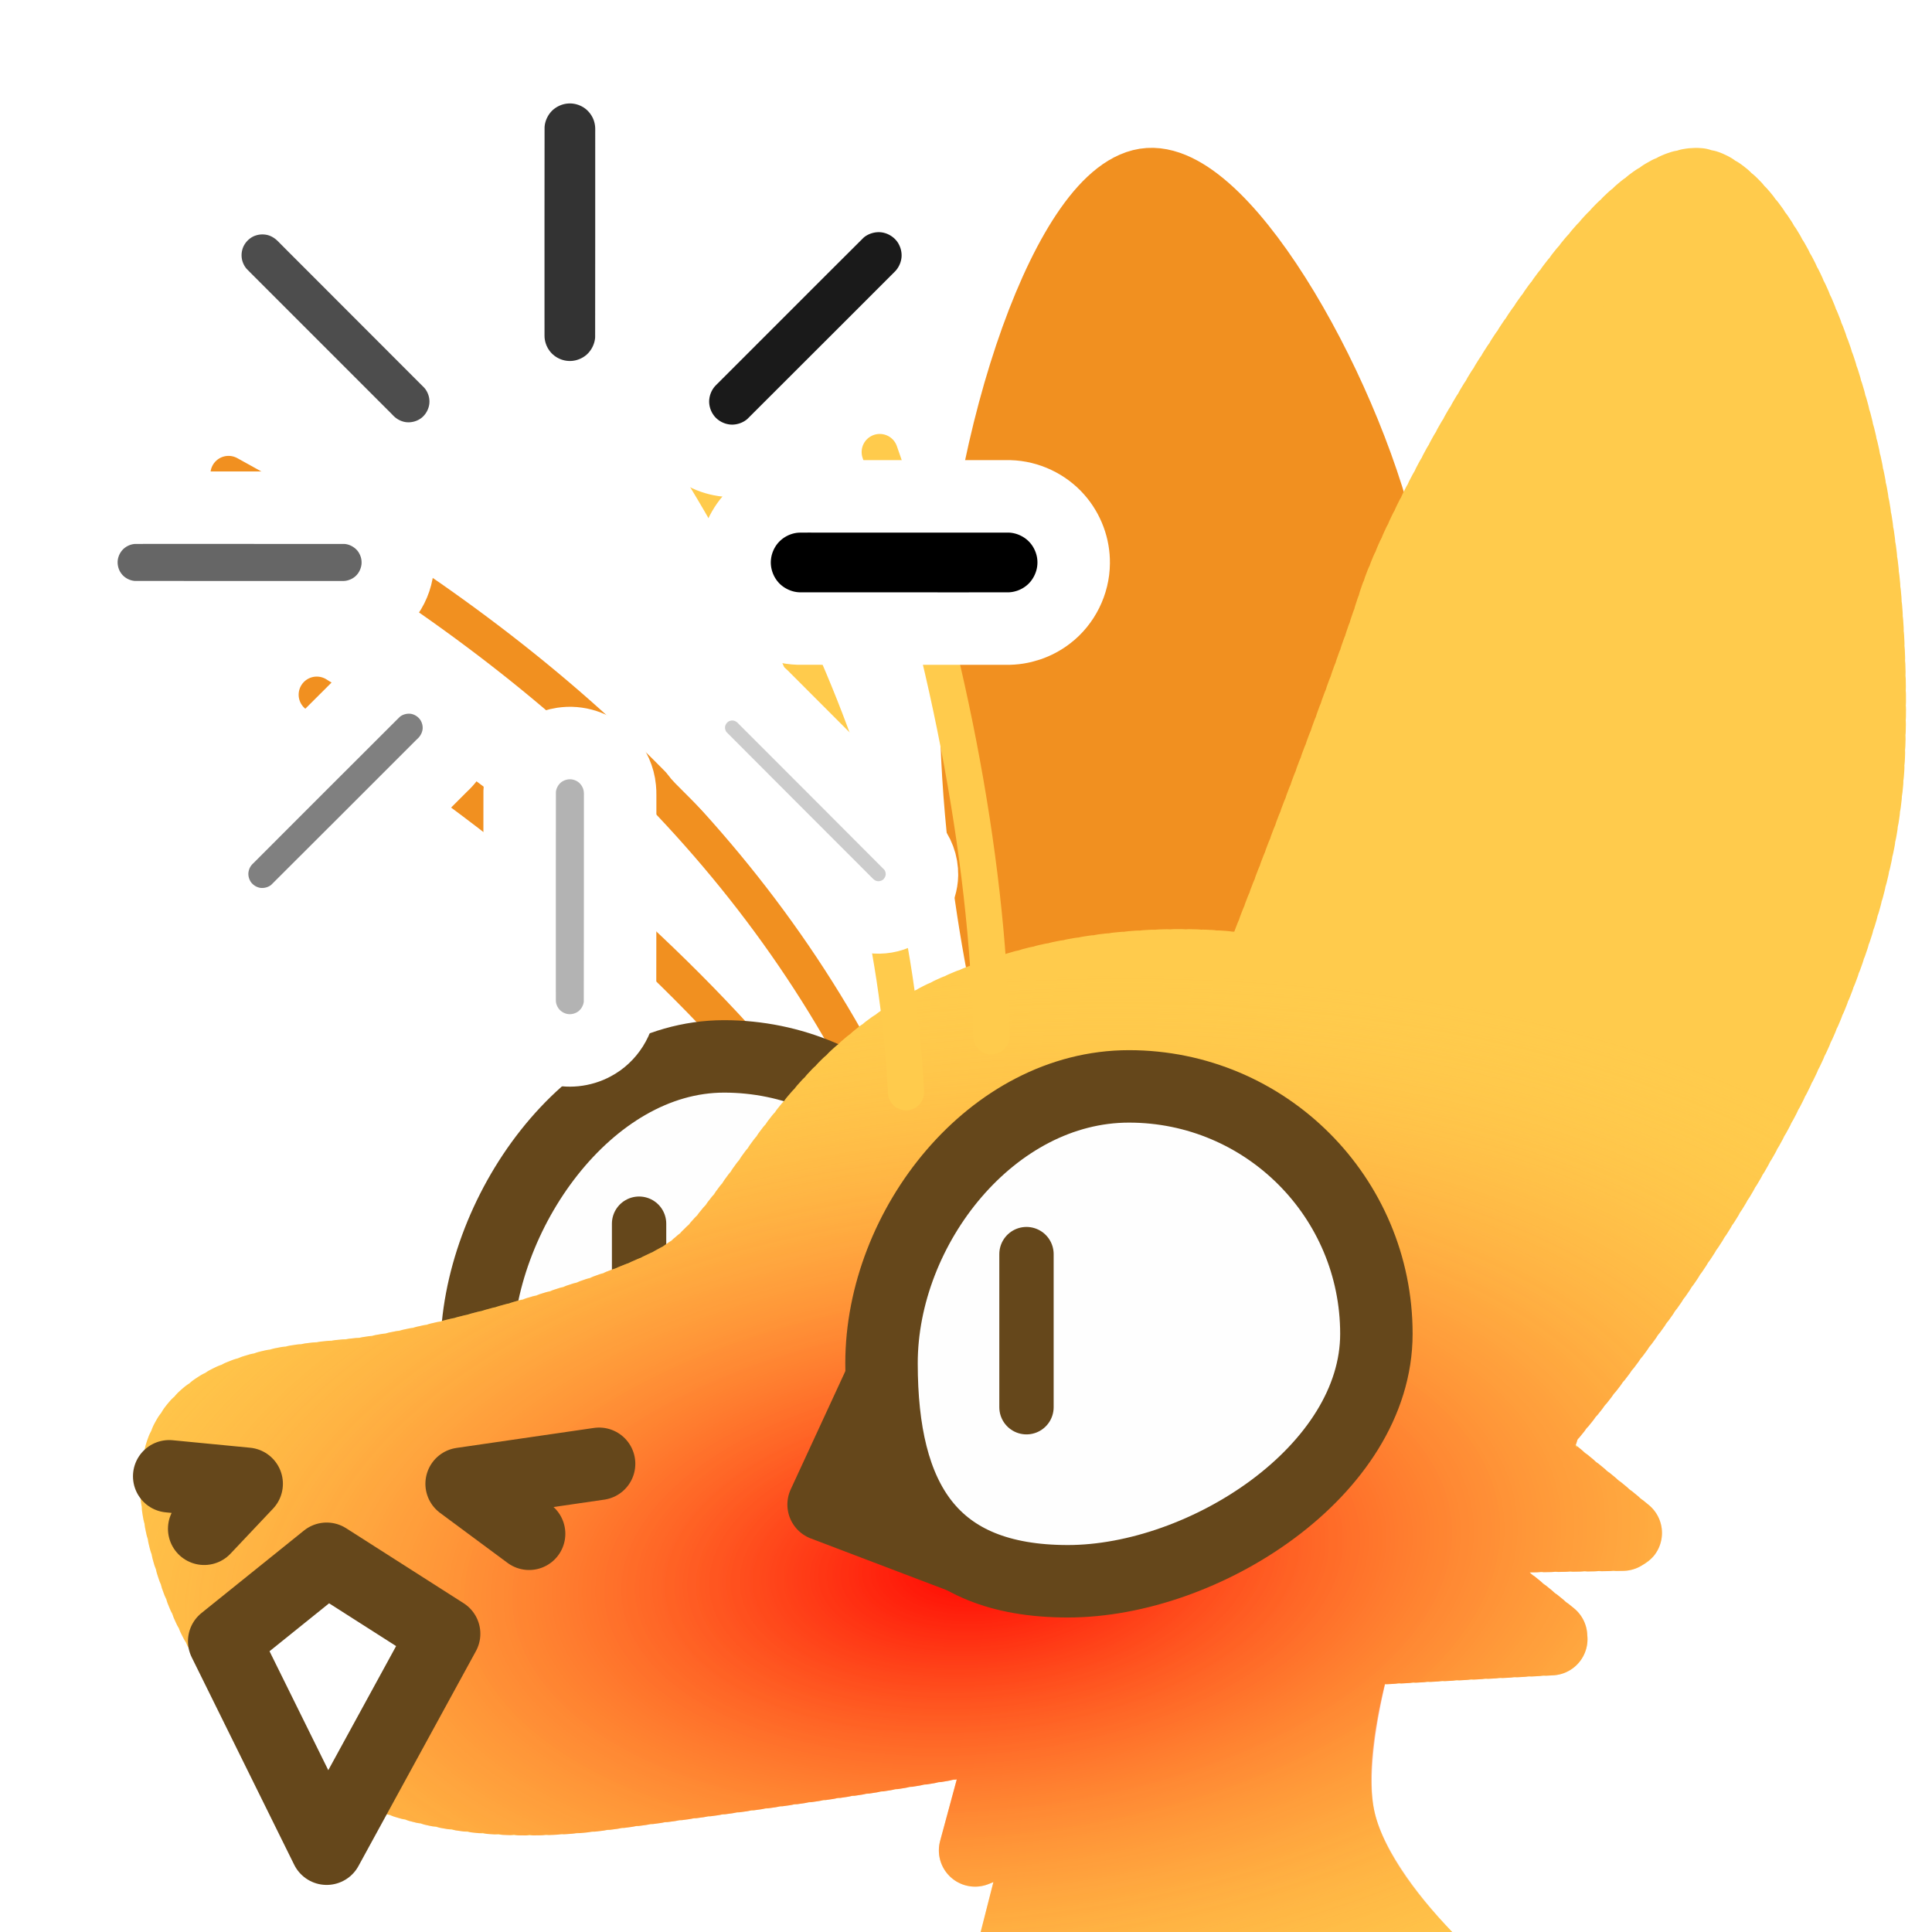<?xml version="1.0" encoding="UTF-8" standalone="no"?>
<!-- Created with Inkscape (http://www.inkscape.org/) -->

<svg
   version="1.1"
   id="svg824"
   width="1706.667"
   height="1706.667"
   viewBox="0 0 1706.667 1706.667"
   sodipodi:docname="aying_head_empty_blush_frame2.svg"
   inkscape:version="1.1 (c68e22c387, 2021-05-23)"
   inkscape:export-filename="D:\Pictures\yingmotes\ying.png"
   inkscape:export-xdpi="72"
   inkscape:export-ydpi="72"
   xmlns:inkscape="http://www.inkscape.org/namespaces/inkscape"
   xmlns:sodipodi="http://sodipodi.sourceforge.net/DTD/sodipodi-0.dtd"
   xmlns:xlink="http://www.w3.org/1999/xlink"
   xmlns="http://www.w3.org/2000/svg"
   xmlns:svg="http://www.w3.org/2000/svg">
  <defs
     id="defs828">
    <linearGradient
       inkscape:collect="always"
       id="linearGradient1433">
      <stop
         style="stop-color:#ff0000;stop-opacity:1"
         offset="0"
         id="stop1429" />
      <stop
         style="stop-color:#ffcb4c;stop-opacity:0;"
         offset="1"
         id="stop1431" />
    </linearGradient>
    <radialGradient
       inkscape:collect="always"
       xlink:href="#linearGradient1433"
       id="radialGradient1435"
       cx="871.457"
       cy="1399.376"
       fx="871.457"
       fy="1399.376"
       r="672.197"
       gradientTransform="matrix(1.463,-0.138,0.072,0.763,-508.117,434.962)"
       gradientUnits="userSpaceOnUse" />
  </defs>
  <sodipodi:namedview
     id="namedview826"
     pagecolor="#ffffff"
     bordercolor="#666666"
     borderopacity="1.0"
     inkscape:pageshadow="2"
     inkscape:pageopacity="0.0"
     inkscape:pagecheckerboard="0"
     showgrid="false"
     inkscape:zoom="0.39118132"
     inkscape:cx="525.33183"
     inkscape:cy="919.01116"
     inkscape:window-width="1920"
     inkscape:window-height="1001"
     inkscape:window-x="-9"
     inkscape:window-y="-9"
     inkscape:window-maximized="1"
     inkscape:current-layer="g12988">
    <inkscape:grid
       type="xygrid"
       id="grid2997" />
  </sodipodi:namedview>
  <g
     id="layer1"
     inkscape:label="Ying"
     style="display:inline"
     inkscape:groupmode="layer">
    <path
       style="display:none;fill:#123456;stroke:#123456;stroke-width:64;stroke-linecap:round;stroke-linejoin:round;-inkscape-stroke:none;paint-order:fill markers stroke;stop-color:#000000"
       d="m 1298.031,865.098 c 70.798,131.454 185.382,239.025 198.706,401.828 -29.438,-19.135 -55.932,-14.719 -79.483,13.247 91.022,54.7 58.514,175.917 81.69,267.15 l -99.353,6.624 c 66.759,58.919 81.773,128.186 90.522,198.706 l -494.507,2.208 c -24.38,-41.481 23.115,-208.563 66.236,-227.044 0,0 3.379,-20.015 -75.353,-9.455 C 1015.23,1271.09 1172.184,1096.186 1298.031,865.098 Z"
       id="path3091"
       sodipodi:nodetypes="cccccccccc"
       inkscape:label="mane" />
    <path
       style="opacity:1;fill:#ffcb4c;fill-opacity:1;stroke:#ffcb4c;stroke-width:64;stroke-linecap:round;stroke-linejoin:round;stroke-miterlimit:4;stroke-dasharray:none;stroke-dashoffset:0;stroke-opacity:1;paint-order:fill markers stroke;stop-color:#000000"
       d="m 926.153,1395.091 -64.785,239.508 62.822,-25.521 -51.043,200.244 459.384,-15.705 c 0,0 -127.607,-94.233 -149.202,-184.539 -21.595,-90.306 51.043,-253.25 51.043,-253.25 z"
       id="path3340"
       inkscape:label="neck" />
    <g
       id="g12988"
       inkscape:label="head">
      <path
         style="display:inline;fill:none;fill-opacity:1;stroke:#f19020;stroke-width:32;stroke-linecap:round;stroke-linejoin:round;stroke-miterlimit:4;stroke-dasharray:none;stroke-dashoffset:0;stroke-opacity:1;paint-order:fill markers stroke;stop-color:#000000"
         d="m 279.817,613.672 c 146.957,90.167 298.173,215.743 401.657,338.766"
         id="path6280-0-6"
         sodipodi:nodetypes="cc"
         inkscape:label="eyelash left small" />
      <path
         style="display:inline;fill:none;fill-opacity:1;stroke:#f19020;stroke-width:32;stroke-linecap:round;stroke-linejoin:round;stroke-miterlimit:4;stroke-dasharray:none;stroke-dashoffset:0;stroke-opacity:1;paint-order:fill markers stroke;stop-color:#000000"
         d="M 201.877,418.708 C 451.933,555.327 657.573,729.168 777.076,975.191"
         id="path6280-3"
         sodipodi:nodetypes="cc"
         inkscape:label="eyelash left big" />
      <g
         id="g12997"
         inkscape:label="left eye"
         transform="translate(65.57,103.038)">
        <path
           id="path1915-9"
           style="display:inline;fill:#fefefe;stroke:#65471b;stroke-width:64;stroke-linecap:round;stroke-linejoin:round;paint-order:fill markers stroke;stop-color:#000000"
           inkscape:label="lefteye"
           d="m 792.618,1048.728 c 10e-6,120.717 -155.86,218.577 -276.577,218.577 -120.717,0 -160.577,-55.86 -160.577,-176.577 0,-120.717 97.86,-260.577 218.577,-260.577 120.717,0 218.577,97.86 218.577,218.577 z"
           sodipodi:nodetypes="sssss" />
        <path
           style="opacity:1;fill:#ffffff;fill-opacity:1;stroke:#65471b;stroke-width:48;stroke-linecap:round;stroke-linejoin:round;stroke-miterlimit:4;stroke-dasharray:none;stroke-dashoffset:0;stroke-opacity:1;paint-order:fill markers stroke;stop-color:#000000"
           d="M 498.974,977.921 V 1117.327"
           id="path2372"
           inkscape:label="left pupil" />
      </g>
      <path
         style="opacity:1;fill:#f19020;fill-opacity:1;stroke:#f19020;stroke-width:64;stroke-linecap:round;stroke-miterlimit:4;stroke-dasharray:none;stroke-dashoffset:0;stroke-opacity:1;paint-order:fill markers stroke;stop-color:#000000"
         d="m 904.552,937.605 c 0,0 -47.97,-170.623 -41.949,-353.256 6.624,-200.914 83.898,-417.283 152.341,-421.699 68.443,-4.416 178.836,192.083 207.538,331.177 28.702,139.094 -4.416,445.985 -4.416,445.985 z"
         id="path1640"
         inkscape:label="left ear"
         sodipodi:nodetypes="cssscc" />
      <path
         id="path1148"
         style="display:inline;opacity:1;fill:#ffcb4c;stroke:#ffcb4c;stroke-width:64;stroke-linecap:round;stroke-linejoin:round;stroke-miterlimit:4;stroke-dasharray:6.4, 6.4;stroke-dashoffset:0;stroke-opacity:1;paint-order:fill markers stroke;stop-color:#000000"
         inkscape:label="head"
         d="m 1364.624,1256.597 c 0,0 -0.108,-10.821 -0.951,-28.418 -0.422,-8.799 -1.026,-19.291 -1.895,-30.973 -0.869,-11.681 -2,-24.552 -3.473,-38.105 -1.473,-13.553 -3.289,-27.788 -5.523,-42.201 -2.235,-14.414 -4.889,-29.005 -8.043,-43.268 -1.577,-7.131 -3.279,-14.182 -5.115,-21.086 -1.836,-6.904 -3.807,-13.662 -5.922,-20.213 -2.115,-6.551 -4.373,-12.892 -6.787,-18.963 -2.414,-6.071 -4.983,-11.87 -7.715,-17.334 -2.732,-5.464 -5.935,-10.786 -9.539,-15.961 -3.604,-5.175 -7.611,-10.205 -11.949,-15.084 -4.338,-4.879 -9.007,-9.609 -13.94,-14.186 -4.932,-4.576 -10.126,-8.999 -15.514,-13.266 -5.387,-4.266 -10.967,-8.375 -16.67,-12.324 -5.703,-3.949 -11.53,-7.738 -17.41,-11.363 -11.761,-7.251 -23.737,-13.847 -35.371,-19.76 -11.634,-5.913 -22.926,-11.142 -33.32,-15.66 -10.395,-4.519 -19.891,-8.326 -27.934,-11.395 -16.085,-6.137 -26.354,-9.318 -26.354,-9.318 -106.831,-15.988 -232.175,6.969 -312.625,60.014 -101.267,66.77 -136.887,176.629 -198.707,211.955 -61.82,35.325 -225.2,77.273 -280.396,83.897 -55.196,6.623 -183.25,6.625 -161.172,123.641 22.078,117.016 112.599,282.605 377.541,247.279 264.942,-35.326 313.515,-44.157 536.508,-88.314 22.897,-4.534 53.848,-18.32 86.828,-36.947 l 213.871,-11.428 -92.926,-75.256 c 5.358,-4.84 10.6,-9.718 15.633,-14.637 l 142.076,-2.375 -84.881,-69.668 c 3.481,-6.554 6.481,-13.021 8.627,-19.307 1.052,-3.082 2.033,-6.627 3.047,-9.977 z" />
      <path
         style="display:none;fill:#123456;stroke:#123456;stroke-width:64;stroke-linecap:round;stroke-linejoin:round;-inkscape-stroke:none;paint-order:fill markers stroke;stop-color:#000000"
         d="M 890.599,828.98 C 775.348,863.211 642.529,1015.653 642.529,1015.653 636.132,932.837 621.694,849.751 741.339,771.168 616.422,770.839 491.595,770.301 336.198,840.765 c 0,0 287.689,-280.496 473.343,-307.909 171.05,-25.257 266.652,22.354 266.652,22.354 -2.799,-45.598 -36.443,-86.32 -97.682,-122.681 0,0 300.913,80.105 343.929,174.95 43.016,94.845 38.23,165.885 38.23,165.885 l -241.362,48.776 c 0,0 -113.459,-27.389 -228.709,6.841 z"
         id="path1637"
         sodipodi:nodetypes="zcccsccsccz"
         inkscape:label="top hair" />
      <path
         id="path13483"
         style="display:inline;opacity:1;fill:#ffcb4c;stroke:#ffcb4c;stroke-width:64;stroke-linecap:round;stroke-linejoin:round;stroke-miterlimit:4;stroke-dasharray:6.4, 6.4;stroke-dashoffset:0;stroke-opacity:1;paint-order:fill markers stroke;stop-color:#000000"
         inkscape:label="right ear"
         d="m 1498.464,162.65 c -79.483,0 -239.79,284.87 -267.15,370.92 -24.36,76.614 -98.927,269.491 -120.113,324.15 0,0 10.268,3.181 26.354,9.318 8.042,3.068 17.539,6.876 27.934,11.395 10.395,4.519 21.686,9.747 33.32,15.66 11.634,5.913 23.61,12.509 35.371,19.76 5.88,3.625 11.707,7.414 17.41,11.363 5.703,3.949 11.283,8.058 16.67,12.324 5.387,4.266 10.582,8.689 15.514,13.266 4.932,4.576 9.602,9.306 13.94,14.186 4.338,4.879 8.345,9.909 11.949,15.084 3.604,5.175 6.807,10.497 9.539,15.961 2.732,5.464 5.301,11.263 7.715,17.334 2.414,6.071 4.672,12.412 6.787,18.963 2.115,6.551 4.086,13.309 5.922,20.213 1.836,6.904 3.538,13.954 5.115,21.086 3.154,14.263 5.808,28.854 8.043,43.268 2.235,14.414 4.051,28.648 5.523,42.201 1.473,13.553 2.604,26.424 3.473,38.105 0.869,11.681 1.473,22.174 1.895,30.973 0.843,17.597 0.951,28.418 0.951,28.418 96.862,-117.533 277.31,-365.004 286.18,-588.35 12.143,-305.787 -100.797,-505.598 -152.34,-505.598 z" />
      <path
         id="path875"
         style="color:#000000;fill:url(#radialGradient1435);fill-opacity:1;stroke-width:64;stroke-linecap:round;stroke-linejoin:round;stroke-dasharray:6.4, 6.4;-inkscape-stroke:none;paint-order:fill markers stroke"
         inkscape:label="blush"
         d="m 1498.443,130.648 -0.01,0.002 c -4.122,0.003 -8.098,0.388 -11.906,1.061 a 32,32 0 0 0 -4.992,1.943 32,32 0 0 0 -5.252,0.57 c -3.205,1.008 -6.248,2.165 -9.137,3.42 a 32,32 0 0 0 -3.707,2.568 32,32 0 0 0 -4.305,1.291 c -2.544,1.349 -4.983,2.756 -7.326,4.197 a 32,32 0 0 0 -2.998,2.781 32,32 0 0 0 -3.719,1.598 c -2.168,1.49 -4.284,3.018 -6.35,4.578 a 32,32 0 0 0 -2.529,2.84 32,32 0 0 0 -3.352,1.762 c -1.968,1.592 -3.866,3.188 -5.705,4.777 a 32,32 0 0 0 -2.26,2.902 32,32 0 0 0 -3.139,1.889 c -1.784,1.623 -3.537,3.262 -5.264,4.914 a 32,32 0 0 0 -2.045,2.92 32,32 0 0 0 -2.965,1.965 c -1.694,1.682 -3.334,3.351 -4.93,4.998 a 32,32 0 0 0 -1.916,2.969 32,32 0 0 0 -2.844,2.033 c -1.61,1.715 -3.17,3.412 -4.688,5.082 a 32,32 0 0 0 -1.799,2.992 32,32 0 0 0 -2.758,2.098 c -1.518,1.716 -3.017,3.437 -4.5,5.162 a 32,32 0 0 0 -1.688,2.99 32,32 0 0 0 -2.688,2.152 c -1.45,1.725 -2.891,3.459 -4.322,5.201 a 32,32 0 0 0 -1.613,3.014 32,32 0 0 0 -2.617,2.188 c -1.404,1.742 -2.805,3.497 -4.201,5.268 a 32,32 0 0 0 -1.537,3.016 32,32 0 0 0 -2.557,2.217 c -1.371,1.766 -2.734,3.538 -4.088,5.316 a 32,32 0 0 0 -1.48,3.031 32,32 0 0 0 -2.508,2.248 c -1.336,1.78 -2.664,3.564 -3.984,5.355 a 32,32 0 0 0 -1.428,3.041 32,32 0 0 0 -2.471,2.281 c -1.302,1.79 -2.6,3.586 -3.891,5.389 a 32,32 0 0 0 -1.383,3.057 32,32 0 0 0 -2.434,2.309 c -1.277,1.805 -2.542,3.609 -3.797,5.408 a 32,32 0 0 0 -1.346,3.074 32,32 0 0 0 -2.406,2.338 c -1.248,1.811 -2.49,3.629 -3.728,5.451 a 32,32 0 0 0 -1.303,3.074 32,32 0 0 0 -2.367,2.354 c -1.228,1.826 -2.45,3.656 -3.666,5.488 a 32,32 0 0 0 -1.266,3.082 32,32 0 0 0 -2.344,2.381 c -1.204,1.833 -2.403,3.668 -3.594,5.502 a 32,32 0 0 0 -1.238,3.104 32,32 0 0 0 -2.311,2.395 c -1.186,1.845 -2.368,3.692 -3.543,5.543 a 32,32 0 0 0 -1.201,3.102 32,32 0 0 0 -2.287,2.414 c -1.17,1.858 -2.33,3.711 -3.48,5.559 a 32,32 0 0 0 -1.176,3.119 32,32 0 0 0 -2.268,2.439 c -1.147,1.859 -2.29,3.723 -3.43,5.592 a 32,32 0 0 0 -1.143,3.121 32,32 0 0 0 -2.24,2.451 c -1.133,1.873 -2.259,3.744 -3.379,5.617 a 32,32 0 0 0 -1.117,3.135 32,32 0 0 0 -2.225,2.479 c -1.109,1.871 -2.217,3.749 -3.324,5.637 a 32,32 0 0 0 -1.09,3.139 32,32 0 0 0 -2.195,2.488 c -1.099,1.889 -2.194,3.78 -3.283,5.674 a 32,32 0 0 0 -1.062,3.146 32,32 0 0 0 -2.176,2.508 c -1.082,1.897 -2.159,3.796 -3.23,5.695 a 32,32 0 0 0 -1.039,3.16 32,32 0 0 0 -2.158,2.533 c -1.062,1.901 -2.122,3.807 -3.178,5.717 a 32,32 0 0 0 -1.012,3.17 32,32 0 0 0 -2.137,2.549 c -1.05,1.916 -2.095,3.834 -3.135,5.752 a 32,32 0 0 0 -0.984,3.18 32,32 0 0 0 -2.113,2.566 c -1.036,1.93 -2.064,3.861 -3.086,5.787 a 32,32 0 0 0 -0.957,3.193 32,32 0 0 0 -2.094,2.59 c -1.018,1.941 -2.03,3.879 -3.033,5.814 a 32,32 0 0 0 -0.93,3.211 32,32 0 0 0 -2.074,2.619 c -0.994,1.94 -1.988,3.893 -2.982,5.861 a 32,32 0 0 0 -0.895,3.215 32,32 0 0 0 -2.043,2.633 c -0.987,1.976 -1.964,3.945 -2.93,5.906 a 32,32 0 0 0 -0.865,3.244 32,32 0 0 0 -2.021,2.67 c -0.963,1.984 -1.92,3.973 -2.869,5.965 a 32,32 0 0 0 -0.826,3.26 32,32 0 0 0 -1.994,2.705 c -0.945,2.013 -1.877,4.023 -2.799,6.027 a 32,32 0 0 0 -0.789,3.301 32,32 0 0 0 -1.965,2.756 c -0.915,2.032 -1.824,4.074 -2.725,6.127 a 32,32 0 0 0 -0.734,3.33 32,32 0 0 0 -1.93,2.818 c -0.89,2.082 -1.766,4.166 -2.629,6.252 a 32,32 0 0 0 -0.678,3.412 32,32 0 0 0 -1.889,2.914 c -0.851,2.139 -1.692,4.299 -2.518,6.484 a 32,32 0 0 0 -0.588,3.525 32,32 0 0 0 -1.838,3.082 c -0.806,2.267 -1.593,4.574 -2.353,6.924 a 32,32 0 0 0 -0.383,3.264 32,32 0 0 0 -1.568,2.805 c -0.632,1.948 -1.278,3.91 -1.934,5.889 a 32,32 0 0 0 -0.393,3.166 32,32 0 0 0 -1.59,2.77 c -0.664,1.974 -1.333,3.949 -2.008,5.926 a 32,32 0 0 0 -0.426,3.189 32,32 0 0 0 -1.621,2.777 c -0.683,1.984 -1.37,3.968 -2.061,5.951 a 32,32 0 0 0 -0.445,3.193 32,32 0 0 0 -1.639,2.771 l -0.672,1.912 -1.439,4.084 a 32,32 0 0 0 -0.457,3.191 32,32 0 0 0 -1.662,2.789 c -0.698,1.969 -1.403,3.947 -2.113,5.932 a 32,32 0 0 0 -0.479,3.215 32,32 0 0 0 -1.666,2.771 l -1.469,4.084 -0.686,1.898 a 32,32 0 0 0 -0.484,3.205 32,32 0 0 0 -1.68,2.775 l -1.154,3.188 -1.016,2.795 a 32,32 0 0 0 -0.492,3.205 32,32 0 0 0 -1.688,2.775 l -0.943,2.584 -1.242,3.396 a 32,32 0 0 0 -0.5,3.207 32,32 0 0 0 -1.693,2.771 l -0.818,2.229 -1.381,3.752 a 32,32 0 0 0 -0.506,3.205 32,32 0 0 0 -1.701,2.773 l -0.766,2.072 -1.445,3.904 a 32,32 0 0 0 -0.512,3.211 32,32 0 0 0 -1.703,2.768 l -0.769,2.072 -1.451,3.904 a 32,32 0 0 0 -0.518,3.207 32,32 0 0 0 -1.709,2.77 l -0.81,2.176 -1.42,3.799 a 32,32 0 0 0 -0.521,3.211 32,32 0 0 0 -1.713,2.766 l -0.873,2.336 -1.365,3.639 a 32,32 0 0 0 -0.525,3.209 32,32 0 0 0 -1.717,2.766 l -0.941,2.51 -1.305,3.463 a 32,32 0 0 0 -0.529,3.213 32,32 0 0 0 -1.719,2.762 l -0.998,2.645 -1.256,3.328 a 32,32 0 0 0 -0.533,3.209 32,32 0 0 0 -1.723,2.762 l -1.02,2.701 -1.238,3.271 a 32,32 0 0 0 -0.537,3.207 32,32 0 0 0 -1.727,2.764 l -0.994,2.623 -1.27,3.348 a 32,32 0 0 0 -0.539,3.211 32,32 0 0 0 -1.728,2.76 l -0.902,2.371 -1.369,3.6 a 32,32 0 0 0 -0.541,3.207 32,32 0 0 0 -1.73,2.756 l -2.279,5.98 a 32,32 0 0 0 -0.543,3.201 32,32 0 0 0 -1.732,2.756 l -2.283,5.979 a 32,32 0 0 0 -0.545,3.201 32,32 0 0 0 -1.734,2.756 l -2.062,5.389 -0.219,0.57 a 32,32 0 0 0 -0.551,3.213 32,32 0 0 0 -1.742,2.762 l -1.441,3.76 -0.844,2.199 a 32,32 0 0 0 -0.553,3.213 32,32 0 0 0 -1.742,2.76 l -0.652,1.697 -1.639,4.262 a 32,32 0 0 0 -0.555,3.209 32,32 0 0 0 -1.738,2.748 l -2.303,5.973 a 32,32 0 0 0 -0.555,3.207 32,32 0 0 0 -1.742,2.75 l -1.689,4.379 -0.611,1.58 a 32,32 0 0 0 -0.34,1.953 32,32 0 0 0 -0.676,0.066 32,32 0 0 0 -4.912,-0.803 c -2.279,-0.191 -4.559,-0.365 -6.838,-0.523 a 32,32 0 0 0 -1.879,0.24 32,32 0 0 0 -4.916,-0.668 c -2.279,-0.129 -4.559,-0.241 -6.838,-0.338 a 32,32 0 0 0 -1.869,0.289 32,32 0 0 0 -4.924,-0.537 c -2.279,-0.069 -4.556,-0.12 -6.832,-0.158 a 32,32 0 0 0 -1.857,0.338 32,32 0 0 0 -4.932,-0.41 v -0.021 c -2.277,-0.01 -4.549,-0.004 -6.816,0.016 a 32,32 0 0 0 -3.387,0.703 32,32 0 0 0 -3.412,-0.604 c -2.261,0.048 -4.527,0.109 -6.799,0.186 a 32,32 0 0 0 -3.361,0.787 32,32 0 0 0 -3.414,-0.52 c -2.266,0.103 -4.534,0.221 -6.803,0.354 a 32,32 0 0 0 -3.34,0.869 32,32 0 0 0 -3.414,-0.434 c -2.266,0.159 -4.529,0.332 -6.789,0.52 a 32,32 0 0 0 -3.314,0.949 32,32 0 0 0 -3.434,-0.352 c -2.261,0.214 -4.514,0.443 -6.76,0.684 a 32,32 0 0 0 -3.299,1.031 32,32 0 0 0 -3.443,-0.268 c -2.247,0.268 -4.498,0.55 -6.75,0.848 a 32,32 0 0 0 -3.266,1.109 32,32 0 0 0 -3.441,-0.184 c -2.247,0.323 -4.492,0.661 -6.736,1.014 a 32,32 0 0 0 -3.238,1.189 32,32 0 0 0 -3.447,-0.1 c -2.241,0.379 -4.478,0.772 -6.711,1.18 a 32,32 0 0 0 -3.213,1.271 32,32 0 0 0 -3.455,-0.014 c -2.231,0.435 -4.458,0.883 -6.678,1.346 a 32,32 0 0 0 -3.191,1.355 32,32 0 0 0 -3.463,0.076 c -2.215,0.491 -4.429,0.995 -6.645,1.516 a 32,32 0 0 0 -3.154,1.438 32,32 0 0 0 -3.463,0.164 c -2.209,0.549 -4.415,1.115 -6.619,1.695 a 32,32 0 0 0 -3.117,1.52 32,32 0 0 0 -3.465,0.258 c -2.2,0.61 -4.395,1.235 -6.586,1.875 a 32,32 0 0 0 -3.086,1.609 32,32 0 0 0 -3.461,0.354 c -2.188,0.672 -4.369,1.358 -6.543,2.061 a 32,32 0 0 0 -3.051,1.701 32,32 0 0 0 -3.465,0.455 c -2.164,0.734 -4.33,1.485 -6.498,2.256 a 32,32 0 0 0 -3.002,1.793 32,32 0 0 0 -3.453,0.557 c -2.154,0.802 -4.309,1.623 -6.463,2.465 a 32,32 0 0 0 -2.951,1.887 32,32 0 0 0 -3.439,0.666 c -2.149,0.877 -4.283,1.772 -6.402,2.68 a 32,32 0 0 0 -2.91,1.994 32,32 0 0 0 -3.441,0.787 c -2.109,0.945 -4.221,1.912 -6.338,2.906 a 32,32 0 0 0 -2.846,2.1 32,32 0 0 0 -3.418,0.908 c -2.095,1.028 -4.182,2.076 -6.262,3.146 a 32,32 0 0 0 -2.785,2.215 32,32 0 0 0 -3.398,1.041 c -2.078,1.118 -4.136,2.253 -6.176,3.404 a 32,32 0 0 0 -2.719,2.34 32,32 0 0 0 -3.379,1.186 c -2.04,1.207 -4.066,2.436 -6.076,3.686 a 32,32 0 0 0 -2.637,2.469 32,32 0 0 0 -3.355,1.348 c -1.976,1.29 -3.945,2.604 -5.904,3.945 a 32,32 0 0 0 -2.498,2.553 32,32 0 0 0 -3.266,1.473 c -1.914,1.366 -3.819,2.756 -5.715,4.17 A 32,32 0 0 0 762.422,905 a 32,32 0 0 0 -3.186,1.592 c -1.875,1.455 -3.715,2.917 -5.523,4.379 a 32,32 0 0 0 -2.285,2.742 32,32 0 0 0 -3.121,1.717 c -1.793,1.507 -3.572,3.032 -5.338,4.576 a 32,32 0 0 0 -2.156,2.803 32,32 0 0 0 -3.037,1.818 c -1.736,1.572 -3.446,3.152 -5.131,4.734 a 32,32 0 0 0 -2.057,2.879 32,32 0 0 0 -2.965,1.92 c -1.659,1.612 -3.305,3.24 -4.939,4.883 a 32,32 0 0 0 -1.939,2.92 32,32 0 0 0 -2.879,2 c -1.603,1.661 -3.188,3.331 -4.758,5.012 a 32,32 0 0 0 -1.836,2.959 32,32 0 0 0 -2.801,2.072 c -1.543,1.697 -3.068,3.404 -4.578,5.115 a 32,32 0 0 0 -1.74,2.992 32,32 0 0 0 -2.725,2.131 c -1.486,1.726 -2.956,3.456 -4.41,5.189 a 32,32 0 0 0 -1.656,3.018 32,32 0 0 0 -2.658,2.186 c -1.416,1.728 -2.84,3.48 -4.266,5.262 a 32,32 0 0 0 -1.561,3.006 32,32 0 0 0 -2.594,2.221 c -1.369,1.741 -2.744,3.505 -4.121,5.291 a 32,32 0 0 0 -1.494,3.012 32,32 0 0 0 -2.52,2.227 c -1.353,1.778 -2.684,3.544 -3.998,5.297 a 32,32 0 0 0 -1.449,3.023 32,32 0 0 0 -2.475,2.244 c -1.312,1.77 -2.611,3.536 -3.898,5.293 a 32,32 0 0 0 -1.402,3.008 32,32 0 0 0 -2.451,2.266 l -2.664,3.664 a 32.003,32.003 0 0 0 -0.027,0.037 L 654.688,1022 a 32,32 0 0 0 -1.367,2.977 32,32 0 0 0 -2.398,2.227 l -3.188,4.406 -0.553,0.76 a 32,32 0 0 0 -1.355,2.949 32,32 0 0 0 -2.387,2.209 c -1.22,1.68 -2.449,3.365 -3.686,5.053 a 32,32 0 0 0 -1.344,2.885 32,32 0 0 0 -2.352,2.133 c -1.23,1.66 -2.456,3.304 -3.68,4.93 a 32,32 0 0 0 -1.354,2.807 32,32 0 0 0 -2.34,2.053 c -1.238,1.613 -2.463,3.191 -3.676,4.731 a 32,32 0 0 0 -1.389,2.727 32,32 0 0 0 -2.334,1.941 c -1.229,1.517 -2.467,3.017 -3.711,4.498 a 32,32 0 0 0 -1.414,2.572 32,32 0 0 0 -2.326,1.789 c -1.24,1.417 -2.486,2.806 -3.738,4.166 a 32,32 0 0 0 -1.467,2.402 32,32 0 0 0 -2.305,1.584 c -1.262,1.295 -2.523,2.547 -3.783,3.756 a 32,32 0 0 0 -1.521,2.178 32,32 0 0 0 -2.273,1.332 c -1.277,1.134 -2.54,2.211 -3.789,3.225 a 32,32 0 0 0 -1.588,1.912 32,32 0 0 0 -2.238,1.045 c -1.243,0.911 -2.495,1.775 -3.754,2.592 a 32,32 0 0 0 -1.645,1.602 32,32 0 0 0 -2.197,0.727 c -1.509,0.855 -3.079,1.707 -4.705,2.561 a 32,32 0 0 0 -2.211,1.787 32,32 0 0 0 -2.762,0.738 c -1.704,0.839 -3.423,1.664 -5.158,2.473 a 32,32 0 0 0 -2.408,1.766 32,32 0 0 0 -2.92,0.662 c -1.787,0.796 -3.593,1.584 -5.416,2.363 a 32,32 0 0 0 -2.523,1.728 32,32 0 0 0 -3.014,0.596 c -1.838,0.759 -3.688,1.506 -5.547,2.246 a 32,32 0 0 0 -2.623,1.699 32,32 0 0 0 -3.08,0.541 c -1.857,0.721 -3.748,1.44 -5.672,2.164 a 32,32 0 0 0 -2.658,1.652 32,32 0 0 0 -3.109,0.488 c -1.905,0.7 -3.819,1.393 -5.744,2.08 a 32,32 0 0 0 -2.715,1.625 32,32 0 0 0 -3.129,0.441 c -1.944,0.68 -3.884,1.352 -5.816,2.012 a 32,32 0 0 0 -2.752,1.596 32,32 0 0 0 -3.154,0.404 c -1.955,0.656 -3.912,1.305 -5.869,1.947 a 32,32 0 0 0 -2.781,1.568 32,32 0 0 0 -3.18,0.373 c -1.938,0.627 -3.909,1.257 -5.914,1.893 a 32,32 0 0 0 -2.785,1.533 32,32 0 0 0 -3.184,0.34 c -1.962,0.612 -3.943,1.222 -5.943,1.834 a 32,32 0 0 0 -2.811,1.512 32,32 0 0 0 -3.18,0.307 c -1.997,0.601 -3.988,1.197 -5.971,1.783 a 32,32 0 0 0 -2.838,1.49 32,32 0 0 0 -3.18,0.277 c -2.027,0.59 -4.027,1.17 -6.002,1.734 a 32,32 0 0 0 -2.863,1.473 32,32 0 0 0 -3.211,0.256 c -1.978,0.56 -3.985,1.121 -6.021,1.688 a 32,32 0 0 0 -2.852,1.44 32,32 0 0 0 -3.203,0.229 c -1.998,0.548 -4.008,1.094 -6.031,1.639 a 32,32 0 0 0 -2.871,1.42 32,32 0 0 0 -3.201,0.201 c -2.018,0.535 -4.033,1.064 -6.045,1.588 a 32,32 0 0 0 -2.885,1.397 32,32 0 0 0 -3.199,0.176 c -2.03,0.52 -4.05,1.034 -6.059,1.539 a 32,32 0 0 0 -2.902,1.375 32,32 0 0 0 -3.193,0.148 c -2.031,0.503 -4.053,0.998 -6.066,1.486 a 32,32 0 0 0 -2.906,1.348 32,32 0 0 0 -3.201,0.121 c -2.016,0.481 -4.04,0.958 -6.07,1.432 a 32,32 0 0 0 -2.904,1.316 32,32 0 0 0 -3.193,0.09 c -2.018,0.461 -4.036,0.916 -6.053,1.363 a 32,32 0 0 0 -2.916,1.283 32,32 0 0 0 -3.178,0.055 c -2.021,0.438 -4.038,0.868 -6.049,1.289 a 32,32 0 0 0 -2.91,1.242 32,32 0 0 0 -3.156,0.012 c -2.02,0.41 -4.02,0.808 -6.004,1.193 a 32,32 0 0 0 -2.906,1.188 32,32 0 0 0 -3.125,-0.041 c -1.99,0.369 -3.966,0.725 -5.926,1.064 a 32,32 0 0 0 -2.859,1.102 32,32 0 0 0 -3.035,-0.115 c -1.956,0.312 -3.862,0.602 -5.719,0.861 a 32,32 0 0 0 -2.729,0.951 32,32 0 0 0 -2.861,-0.232 c -1.94,0.225 -3.922,0.436 -5.943,0.643 a 32,32 0 0 0 -3.045,0.935 32,32 0 0 0 -3.188,-0.314 c -2.051,0.201 -4.174,0.403 -6.365,0.617 a 32,32 0 0 0 -3.154,0.955 32,32 0 0 0 -3.307,-0.318 c -2.178,0.22 -4.377,0.447 -6.598,0.688 a 32,32 0 0 0 -3.242,1.018 32,32 0 0 0 -3.389,-0.272 c -2.245,0.262 -4.496,0.538 -6.752,0.83 a 32,32 0 0 0 -3.293,1.111 32,32 0 0 0 -3.459,-0.19 c -2.295,0.328 -4.592,0.676 -6.887,1.045 a 32,32 0 0 0 -3.318,1.232 32,32 0 0 0 -3.557,-0.065 c -2.316,0.415 -4.638,0.857 -6.967,1.326 a 32,32 0 0 0 -3.354,1.4 32,32 0 0 0 -3.646,0.096 c -2.333,0.528 -4.688,1.092 -7.061,1.697 a 32,32 0 0 0 -3.357,1.605 32,32 0 0 0 -3.717,0.307 c -2.383,0.682 -4.774,1.406 -7.17,2.182 a 32,32 0 0 0 -3.352,1.871 32,32 0 0 0 -3.807,0.588 c -2.41,0.878 -4.82,1.811 -7.225,2.805 a 32,32 0 0 0 -3.324,2.217 32,32 0 0 0 -3.896,0.961 c -2.407,1.128 -4.816,2.329 -7.221,3.613 a 32,32 0 0 0 -3.225,2.644 32,32 0 0 0 -3.932,1.443 c -2.375,1.45 -4.748,2.998 -7.105,4.658 a 32,32 0 0 0 -2.996,3.148 32,32 0 0 0 -3.863,2.041 c -2.296,1.866 -4.528,3.83 -6.688,5.887 a 32,32 0 0 0 -2.623,3.727 32,32 0 0 0 -3.654,2.76 c -2.018,2.266 -3.97,4.65 -5.834,7.158 a 32,32 0 0 0 -1.988,4.195 32,32 0 0 0 -3.164,3.408 c -1.638,2.661 -3.147,5.391 -4.527,8.18 a 32,32 0 0 0 -1.205,4.473 32,32 0 0 0 -2.494,3.889 c -1.133,2.888 -2.117,5.782 -2.971,8.672 a 32,32 0 0 0 -0.408,4.498 32,32 0 0 0 -1.768,4.109 c -0.623,2.927 -1.118,5.824 -1.504,8.68 a 32,32 0 0 0 0.27,4.316 32,32 0 0 0 -1.125,4.143 c -0.194,2.824 -0.293,5.63 -0.309,8.41 a 32,32 0 0 0 0.779,4.033 32,32 0 0 0 -0.609,4.051 c 0.129,2.727 0.33,5.394 0.586,8.002 a 32,32 0 0 0 1.154,3.809 32,32 0 0 0 -0.215,3.947 c 0.365,2.553 0.783,5.1 1.256,7.641 a 32,32 0 0 0 1.32,3.303 32,32 0 0 0 0.021,3.549 c 0.464,2.262 0.949,4.537 1.461,6.824 a 32,32 0 0 0 1.426,3.223 32,32 0 0 0 0.145,3.537 c 0.54,2.234 1.104,4.489 1.697,6.764 a 32,32 0 0 0 1.533,3.162 32,32 0 0 0 0.262,3.508 c 0.628,2.26 1.274,4.498 1.934,6.715 a 32,32 0 0 0 1.654,3.133 32,32 0 0 0 0.391,3.523 c 0.698,2.203 1.42,4.416 2.17,6.639 a 32,32 0 0 0 1.76,3.062 32,32 0 0 0 0.514,3.496 c 0.782,2.195 1.587,4.392 2.418,6.59 a 32,32 0 0 0 1.869,2.996 32,32 0 0 0 0.641,3.477 c 0.865,2.175 1.753,4.347 2.666,6.516 a 32,32 0 0 0 1.982,2.93 32,32 0 0 0 0.771,3.459 c 0.948,2.148 1.921,4.289 2.916,6.424 a 32,32 0 0 0 2.098,2.863 32,32 0 0 0 0.908,3.436 c 1.036,2.12 2.089,4.221 3.16,6.305 a 32,32 0 0 0 2.225,2.803 32,32 0 0 0 1.053,3.42 c 1.11,2.059 2.248,4.124 3.42,6.191 a 32,32 0 0 0 2.332,2.701 32,32 0 0 0 1.182,3.361 c 1.209,2.042 2.442,4.072 3.699,6.09 a 32,32 0 0 0 2.445,2.606 32,32 0 0 0 1.332,3.328 c 1.296,1.99 2.612,3.963 3.947,5.918 a 32,32 0 0 0 2.572,2.518 32,32 0 0 0 1.471,3.266 c 1.388,1.945 2.8,3.872 4.234,5.783 a 32,32 0 0 0 2.68,2.4 32,32 0 0 0 1.639,3.231 c 1.449,1.845 2.94,3.709 4.482,5.58 a 32,32 0 0 0 2.779,2.27 32,32 0 0 0 1.762,3.127 c 1.581,1.84 3.165,3.633 4.746,5.385 a 32,32 0 0 0 2.91,2.17 32,32 0 0 0 1.91,3.047 c 1.673,1.774 3.348,3.498 5.016,5.18 a 32,32 0 0 0 3.008,2.027 32,32 0 0 0 2.062,2.967 c 1.744,1.681 3.5,3.33 5.268,4.947 a 32,32 0 0 0 3.098,1.877 32,32 0 0 0 2.201,2.863 c 1.823,1.595 3.66,3.159 5.506,4.691 a 32,32 0 0 0 3.184,1.725 32,32 0 0 0 2.328,2.746 c 1.924,1.528 3.833,2.998 5.719,4.418 a 32,32 0 0 0 3.281,1.582 32,32 0 0 0 2.461,2.631 c 1.996,1.433 3.977,2.81 5.936,4.141 a 32,32 0 0 0 3.354,1.418 32,32 0 0 0 2.607,2.527 c 2.001,1.292 4.045,2.579 6.135,3.852 a 32,32 0 0 0 3.373,1.232 32,32 0 0 0 2.701,2.381 c 2.11,1.225 4.201,2.398 6.27,3.531 a 32,32 0 0 0 3.471,1.092 32,32 0 0 0 2.824,2.258 c 2.116,1.097 4.269,2.183 6.461,3.248 a 32,32 0 0 0 3.457,0.904 32,32 0 0 0 2.887,2.102 c 2.213,1.023 4.41,2 6.586,2.939 a 32,32 0 0 0 3.514,0.754 32,32 0 0 0 2.992,1.975 c 2.239,0.913 4.459,1.782 6.66,2.619 a 32,32 0 0 0 3.549,0.598 32,32 0 0 0 3.082,1.844 c 2.249,0.802 4.494,1.573 6.738,2.317 a 32,32 0 0 0 3.553,0.441 32,32 0 0 0 3.135,1.699 c 2.28,0.707 4.559,1.384 6.836,2.033 a 32,32 0 0 0 3.541,0.287 32,32 0 0 0 3.174,1.559 c 2.302,0.612 4.609,1.198 6.92,1.756 a 32,32 0 0 0 3.52,0.143 32,32 0 0 0 3.229,1.43 c 2.329,0.522 4.625,1.007 6.889,1.467 a 32,32 0 0 0 3.562,0.014 32,32 0 0 0 3.271,1.303 c 2.316,0.428 4.641,0.833 6.975,1.213 a 32,32 0 0 0 3.5,-0.121 32,32 0 0 0 3.334,1.186 c 2.274,0.333 4.586,0.654 6.941,0.953 a 32,32 0 0 0 3.475,-0.244 32,32 0 0 0 3.322,1.061 c 2.34,0.264 4.657,0.502 6.955,0.719 a 32,32 0 0 0 3.479,-0.357 32,32 0 0 0 3.336,0.947 c 2.355,0.189 4.674,0.35 6.955,0.492 a 32,32 0 0 0 3.459,-0.467 32,32 0 0 0 3.365,0.842 c 2.327,0.114 4.646,0.207 6.953,0.279 a 32,32 0 0 0 3.42,-0.57 32,32 0 0 0 3.406,0.742 c 2.251,0.04 4.561,0.069 6.928,0.072 a 32,32 0 0 0 3.352,-0.662 32,32 0 0 0 3.379,0.641 c 2.32,-0.021 4.616,-0.062 6.887,-0.117 a 32,32 0 0 0 4.906,-0.504 32,32 0 0 0 1.842,0.299 c 2.312,-0.081 4.612,-0.18 6.898,-0.297 a 32,32 0 0 0 4.83,-0.629 32,32 0 0 0 1.857,0.254 c 2.351,-0.142 4.62,-0.302 6.809,-0.463 a 32,32 0 0 0 4.91,-0.752 32,32 0 0 0 1.861,0.207 c 2.216,-0.191 4.492,-0.397 6.826,-0.631 a 32,32 0 0 0 4.721,-0.852 32,32 0 0 0 1.873,0.168 c 2.279,-0.245 4.549,-0.505 6.811,-0.781 a 32,32 0 0 0 4.732,-0.959 32,32 0 0 0 1.891,0.125 l 1.184,-0.156 a 32.003,32.003 0 0 0 0.086,-0.01 l 5.16,-0.69 a 32,32 0 0 0 4.5,-0.965 32,32 0 0 0 1.844,0.117 l 0.76,-0.102 a 32.003,32.003 0 0 0 0.01,0 l 5.584,-0.748 a 32,32 0 0 0 4.498,-0.965 32,32 0 0 0 1.846,0.117 h 0.025 a 32.003,32.003 0 0 0 0.012,0 l 6.316,-0.848 a 32,32 0 0 0 4.504,-0.967 32,32 0 0 0 1.852,0.115 l 6.342,-0.854 a 32,32 0 0 0 4.502,-0.971 32,32 0 0 0 1.854,0.115 l 6.344,-0.856 a 32,32 0 0 0 4.514,-0.975 32,32 0 0 0 1.842,0.113 l 6.344,-0.857 a 32,32 0 0 0 4.51,-0.977 32,32 0 0 0 1.848,0.113 l 4.748,-0.646 a 32.003,32.003 0 0 0 0.018,0 l 1.592,-0.217 a 32,32 0 0 0 4.49,-0.979 32,32 0 0 0 1.852,0.113 l 2.361,-0.322 a 32.003,32.003 0 0 0 0.018,0 l 3.98,-0.545 a 32,32 0 0 0 4.502,-0.982 32,32 0 0 0 1.859,0.111 l 6.34,-0.873 a 32,32 0 0 0 4.51,-0.988 32,32 0 0 0 1.852,0.109 l 6.34,-0.877 a 32,32 0 0 0 4.521,-0.992 32,32 0 0 0 1.84,0.107 l 3.133,-0.438 a 32.003,32.003 0 0 0 0.025,0 l 3.205,-0.449 a 32,32 0 0 0 4.506,-0.996 32,32 0 0 0 1.859,0.105 l 6.338,-0.893 a 32,32 0 0 0 4.52,-1.004 32,32 0 0 0 1.846,0.103 l 4.656,-0.66 a 32.003,32.003 0 0 0 0.031,0 l 1.68,-0.24 a 32,32 0 0 0 4.492,-1.006 32,32 0 0 0 1.844,0.102 l 0.566,-0.08 a 32.003,32.003 0 0 0 0.031,0 l 5.768,-0.83 a 32,32 0 0 0 4.518,-1.016 32,32 0 0 0 1.852,0.1 l 4.547,-0.658 a 32.003,32.003 0 0 0 0.035,-0.01 l 1.787,-0.26 a 32,32 0 0 0 4.504,-1.023 32,32 0 0 0 1.865,0.094 l 6.332,-0.932 a 32,32 0 0 0 4.525,-1.033 32,32 0 0 0 1.846,0.09 l 3.045,-0.453 a 32.003,32.003 0 0 0 0.029,0 l 3.285,-0.49 a 32,32 0 0 0 4.523,-1.043 32,32 0 0 0 1.842,0.086 c 2.12,-0.319 4.248,-0.638 6.381,-0.963 a 32,32 0 0 0 4.492,-1.047 32,32 0 0 0 1.852,0.08 c 2.137,-0.327 4.263,-0.654 6.379,-0.98 a 32,32 0 0 0 4.512,-1.065 32,32 0 0 0 1.85,0.074 c 2.114,-0.329 4.24,-0.659 6.379,-0.996 a 32,32 0 0 0 4.494,-1.074 32,32 0 0 0 1.846,0.072 c 2.14,-0.338 4.266,-0.678 6.379,-1.016 a 32,32 0 0 0 4.506,-1.09 32,32 0 0 0 1.85,0.066 c 2.123,-0.342 4.25,-0.687 6.383,-1.035 a 32,32 0 0 0 4.498,-1.102 32,32 0 0 0 1.863,0.062 l 2.994,-0.492 a 32.003,32.003 0 0 0 0.027,0 l 3.318,-0.551 a 32,32 0 0 0 4.514,-1.117 32,32 0 0 0 1.846,0.057 c 2.137,-0.357 4.262,-0.717 6.375,-1.074 a 32,32 0 0 0 4.498,-1.129 32,32 0 0 0 1.85,0.051 c 0.388,-0.066 0.776,-0.133 1.164,-0.199 l -14.709,54.377 a 32.003,32.003 0 0 0 42.934,38.004 l 4.119,-1.674 -35.393,138.846 a 32.003,32.003 0 0 0 32.102,39.885 l 459.383,-15.705 a 32.003,32.003 0 0 0 17.916,-57.723 c 0,0 -30.052,-22.226 -62.805,-55.211 -32.753,-32.985 -66.216,-77.294 -74.283,-111.029 -6.373,-26.65 -0.967,-71.517 9.107,-114.051 a 32,32 0 0 0 1.457,0.209 l 6.393,-0.342 a 32,32 0 0 0 4.562,-0.606 32,32 0 0 0 1.828,0.264 l 6.393,-0.342 a 32,32 0 0 0 4.561,-0.606 32,32 0 0 0 1.83,0.264 l 6.391,-0.34 a 32,32 0 0 0 4.555,-0.605 32,32 0 0 0 1.834,0.264 l 6.393,-0.342 a 32,32 0 0 0 4.562,-0.605 32,32 0 0 0 1.828,0.264 l 6.391,-0.342 a 32,32 0 0 0 4.562,-0.606 32,32 0 0 0 1.826,0.264 l 6.395,-0.34 a 32,32 0 0 0 4.555,-0.606 32,32 0 0 0 1.834,0.264 l 6.393,-0.342 a 32,32 0 0 0 4.562,-0.606 32,32 0 0 0 1.828,0.264 l 6.391,-0.342 a 32,32 0 0 0 4.562,-0.605 32,32 0 0 0 1.826,0.264 l 6.393,-0.342 a 32,32 0 0 0 4.557,-0.604 32,32 0 0 0 1.834,0.264 l 6.393,-0.342 a 32,32 0 0 0 4.562,-0.606 32,32 0 0 0 1.828,0.264 l 6.391,-0.342 a 32,32 0 0 0 4.562,-0.606 32,32 0 0 0 1.826,0.264 l 6.393,-0.342 a 32,32 0 0 0 30.248,-33.66 32,32 0 0 0 -0.121,-0.475 32,32 0 0 0 -11.779,-25.129 l -4.973,-4.027 a 32,32 0 0 0 -1.639,-0.861 32,32 0 0 0 -3.336,-3.166 l -4.973,-4.029 a 32,32 0 0 0 -1.641,-0.863 32,32 0 0 0 -3.334,-3.164 l -4.975,-4.027 a 32,32 0 0 0 -1.635,-0.861 32,32 0 0 0 -3.338,-3.166 l -4.973,-4.029 a 32,32 0 0 0 -1.643,-0.863 32,32 0 0 0 -2.728,-2.592 l 6.166,-0.103 a 32,32 0 0 0 4.578,-0.438 32,32 0 0 0 1.822,0.33 l 6.399,-0.107 a 32,32 0 0 0 4.576,-0.436 32,32 0 0 0 1.822,0.33 l 6.398,-0.107 a 32,32 0 0 0 4.578,-0.438 32,32 0 0 0 1.822,0.33 l 6.399,-0.107 a 32,32 0 0 0 4.586,-0.438 32,32 0 0 0 1.815,0.33 l 6.396,-0.105 a 32,32 0 0 0 4.578,-0.438 32,32 0 0 0 1.822,0.33 l 6.4,-0.107 a 32,32 0 0 0 4.584,-0.438 32,32 0 0 0 1.815,0.33 l 6.396,-0.105 a 32,32 0 0 0 16.504,-5.023 32,32 0 0 0 1.75,-1.113 32,32 0 0 0 1.785,-1.467 32,32 0 0 0 6.74,-5.529 32,32 0 0 0 -4.434,-45.037 l -4.949,-4.061 a 32,32 0 0 0 -1.631,-0.873 32,32 0 0 0 -3.314,-3.188 l -4.947,-4.061 a 32,32 0 0 0 -1.633,-0.873 32,32 0 0 0 -3.316,-3.188 l -4.945,-4.061 a 32,32 0 0 0 -1.629,-0.871 32,32 0 0 0 -3.318,-3.189 l -4.945,-4.061 a 32,32 0 0 0 -1.633,-0.873 32,32 0 0 0 -3.316,-3.188 l -4.945,-4.061 a 32,32 0 0 0 -1.635,-0.873 32,32 0 0 0 -3.312,-3.188 l -4.949,-4.061 a 32,32 0 0 0 -1.629,-0.871 32,32 0 0 0 -3.316,-3.189 l -3.676,-3.014 -0.562,1.068 a 32,32 0 0 0 -1.143,-1.514 c 0.091,-0.265 0.139,-0.452 0.227,-0.711 a 32,32 0 0 0 -1.07,-0.572 32,32 0 0 0 0,-0.363 l 1.082,0.889 c 0.658,-1.96 1.232,-3.779 1.721,-5.391 a 32,32 0 0 0 1.26,-1.039 c 1.361,-1.667 2.741,-3.356 4.133,-5.074 a 32,32 0 0 0 2.625,-3.824 32,32 0 0 0 1.424,-1.188 c 1.379,-1.709 2.748,-3.414 4.106,-5.113 a 32,32 0 0 0 2.625,-3.871 32,32 0 0 0 1.438,-1.221 l 2.516,-3.172 a 32.003,32.003 0 0 0 0.041,-0.051 l 1.459,-1.846 a 32,32 0 0 0 2.617,-3.91 32,32 0 0 0 1.426,-1.226 l 2.305,-2.943 a 32.003,32.003 0 0 0 0.041,-0.053 l 1.637,-2.1 a 32,32 0 0 0 2.598,-3.934 32,32 0 0 0 1.414,-1.232 l 2.35,-3.041 a 32.003,32.003 0 0 0 0.043,-0.057 l 1.561,-2.027 a 32,32 0 0 0 2.557,-3.932 32,32 0 0 0 1.402,-1.234 c 1.316,-1.724 2.63,-3.452 3.941,-5.182 a 32,32 0 0 0 2.529,-3.945 32,32 0 0 0 1.387,-1.236 c 1.308,-1.736 2.612,-3.475 3.914,-5.217 a 32,32 0 0 0 2.496,-3.953 32,32 0 0 0 1.383,-1.25 c 1.3,-1.749 2.591,-3.495 3.875,-5.236 a 32,32 0 0 0 2.481,-3.984 32,32 0 0 0 1.369,-1.254 c 1.285,-1.754 2.568,-3.513 3.848,-5.273 a 32,32 0 0 0 2.449,-3.992 32,32 0 0 0 1.367,-1.274 c 1.264,-1.751 2.534,-3.515 3.807,-5.293 a 32,32 0 0 0 2.416,-4.004 32,32 0 0 0 1.357,-1.279 c 1.26,-1.771 2.518,-3.546 3.773,-5.324 a 32,32 0 0 0 2.391,-4.025 32,32 0 0 0 1.346,-1.285 c 1.253,-1.786 2.497,-3.57 3.736,-5.352 a 32,32 0 0 0 2.367,-4.049 32,32 0 0 0 1.334,-1.293 c 1.242,-1.798 2.476,-3.594 3.701,-5.383 a 32,32 0 0 0 2.34,-4.066 32,32 0 0 0 1.326,-1.305 c 1.229,-1.806 2.448,-3.61 3.662,-5.412 a 32,32 0 0 0 2.312,-4.088 32,32 0 0 0 1.314,-1.312 c 1.211,-1.81 2.421,-3.625 3.627,-5.443 a 32,32 0 0 0 2.277,-4.104 32,32 0 0 0 1.311,-1.328 c 1.19,-1.809 2.387,-3.633 3.586,-5.473 a 32,32 0 0 0 2.244,-4.119 32,32 0 0 0 1.303,-1.342 c 1.17,-1.81 2.353,-3.642 3.543,-5.5 a 32,32 0 0 0 2.203,-4.121 32,32 0 0 0 1.285,-1.344 c 1.185,-1.862 2.35,-3.705 3.5,-5.529 a 32,32 0 0 0 2.195,-4.176 32,32 0 0 0 1.27,-1.348 c 1.163,-1.861 2.316,-3.717 3.461,-5.568 a 32,32 0 0 0 2.154,-4.186 32,32 0 0 0 1.27,-1.375 c 1.13,-1.845 2.27,-3.709 3.414,-5.598 a 32,32 0 0 0 2.103,-4.178 32,32 0 0 0 1.254,-1.379 c 1.14,-1.893 2.259,-3.769 3.365,-5.627 a 32,32 0 0 0 2.09,-4.232 32,32 0 0 0 1.236,-1.385 c 1.116,-1.891 2.224,-3.781 3.324,-5.67 a 32,32 0 0 0 2.047,-4.248 32,32 0 0 0 1.24,-1.416 c 1.073,-1.861 2.165,-3.757 3.268,-5.693 a 32,32 0 0 0 1.992,-4.236 32,32 0 0 0 1.213,-1.406 c 1.093,-1.931 2.166,-3.843 3.223,-5.734 a 32,32 0 0 0 1.98,-4.305 32,32 0 0 0 1.203,-1.428 c 1.049,-1.899 2.108,-3.822 3.17,-5.771 a 32,32 0 0 0 1.914,-4.283 32,32 0 0 0 1.184,-1.428 c 1.063,-1.966 2.098,-3.901 3.111,-5.799 a 32,32 0 0 0 1.904,-4.357 32,32 0 0 0 1.172,-1.447 c 1.018,-1.932 2.037,-3.881 3.059,-5.85 a 32,32 0 0 0 1.832,-4.328 32,32 0 0 0 1.154,-1.453 c 1.027,-1.997 2.023,-3.955 2.994,-5.871 a 32,32 0 0 0 1.818,-4.414 32,32 0 0 0 1.137,-1.465 c 0.981,-1.962 1.963,-3.937 2.941,-5.928 a 32,32 0 0 0 1.74,-4.375 32,32 0 0 0 1.125,-1.482 c 0.984,-2.02 1.936,-4.005 2.867,-5.949 a 32,32 0 0 0 1.721,-4.457 32,32 0 0 0 1.105,-1.492 c 0.94,-1.991 1.875,-3.994 2.809,-6.01 a 32,32 0 0 0 1.641,-4.422 32,32 0 0 0 1.094,-1.514 c 0.934,-2.04 1.843,-4.053 2.732,-6.031 a 32,32 0 0 0 1.613,-4.502 32,32 0 0 0 1.068,-1.52 c 0.894,-2.021 1.782,-4.051 2.666,-6.092 a 32,32 0 0 0 1.535,-4.48 32,32 0 0 0 1.059,-1.547 c 0.875,-2.049 1.734,-4.089 2.582,-6.115 a 32,32 0 0 0 1.49,-4.533 32,32 0 0 0 1.033,-1.555 c 0.846,-2.056 1.683,-4.115 2.512,-6.18 a 32,32 0 0 0 1.426,-4.553 32,32 0 0 0 1.018,-1.584 c 0.801,-2.034 1.611,-4.101 2.42,-6.203 a 32,32 0 0 0 1.354,-4.557 32,32 0 0 0 0.988,-1.582 c 0.794,-2.098 1.574,-4.189 2.34,-6.27 a 32,32 0 0 0 1.303,-4.621 32,32 0 0 0 0.979,-1.629 c 0.728,-2.026 1.478,-4.122 2.236,-6.291 a 32,32 0 0 0 1.205,-4.576 32,32 0 0 0 0.943,-1.617 c 0.74,-2.151 1.453,-4.269 2.148,-6.354 a 32,32 0 0 0 1.166,-4.695 32,32 0 0 0 0.916,-1.639 c 0.677,-2.089 1.362,-4.222 2.045,-6.402 a 32,32 0 0 0 1.06,-4.633 32,32 0 0 0 0.887,-1.645 c 0.678,-2.206 1.317,-4.353 1.933,-6.434 a 32,32 0 0 0 1.014,-4.76 32,32 0 0 0 0.852,-1.654 c 0.622,-2.167 1.23,-4.336 1.826,-6.506 a 32,32 0 0 0 0.912,-4.752 32,32 0 0 0 0.842,-1.719 c 0.554,-2.095 1.126,-4.27 1.697,-6.527 a 32,32 0 0 0 0.803,-4.699 32,32 0 0 0 0.795,-1.695 c 0.558,-2.262 1.078,-4.455 1.576,-6.574 a 32,32 0 0 0 0.746,-4.855 32,32 0 0 0 0.752,-1.699 c 0.497,-2.215 0.977,-4.432 1.445,-6.65 a 32,32 0 0 0 0.629,-4.828 32,32 0 0 0 0.734,-1.768 c 0.431,-2.152 0.869,-4.376 1.299,-6.676 a 32,32 0 0 0 0.512,-4.789 32,32 0 0 0 0.69,-1.762 c 0.404,-2.26 0.785,-4.502 1.152,-6.727 a 32,32 0 0 0 0.416,-4.871 32,32 0 0 0 0.639,-1.746 c 0.36,-2.316 0.688,-4.575 0.998,-6.771 a 32,32 0 0 0 0.305,-4.939 32,32 0 0 0 0.596,-1.77 c 0.295,-2.279 0.572,-4.555 0.832,-6.828 a 32,32 0 0 0 0.172,-4.918 32,32 0 0 0 0.56,-1.822 c 0.229,-2.238 0.45,-4.525 0.652,-6.861 a 32,32 0 0 0 0.041,-4.918 32,32 0 0 0 0.516,-1.863 c 0.163,-2.201 0.324,-4.494 0.463,-6.881 a 32,32 0 0 0 -0.1,-4.848 32,32 0 0 0 0.457,-1.822 c 0.123,-2.485 0.197,-4.725 0.275,-6.719 a 32,32 0 0 0 -0.189,-4.834 32,32 0 0 0 0.414,-1.777 c 0.073,-2.24 0.135,-4.456 0.19,-6.646 a 32,32 0 0 0 -0.254,-4.709 32,32 0 0 0 0.404,-1.832 c 0.044,-2.168 0.086,-4.382 0.115,-6.639 a 32,32 0 0 0 -0.311,-4.707 32,32 0 0 0 0.387,-1.871 l 0.027,-3.459 a 32.003,32.003 0 0 0 0,-0.098 l 0.012,-2.941 a 32,32 0 0 0 -0.248,-3.336 32,32 0 0 0 0.252,-3.234 c 0,-2.24 -0.014,-4.457 -0.033,-6.65 a 32,32 0 0 0 -0.381,-1.828 32,32 0 0 0 0.309,-4.709 c -0.029,-2.194 -0.064,-4.411 -0.111,-6.65 a 32,32 0 0 0 -0.398,-1.803 32,32 0 0 0 0.252,-4.746 c -0.055,-2.144 -0.113,-4.352 -0.188,-6.623 a 32,32 0 0 0 -0.416,-1.787 32,32 0 0 0 0.191,-4.793 l -0.125,-3.236 a 32.003,32.003 0 0 0 0,-0.1 l -0.133,-3.158 a 32,32 0 0 0 -0.447,-1.855 32,32 0 0 0 0.146,-4.721 c -0.107,-2.273 -0.226,-4.478 -0.342,-6.615 a 32,32 0 0 0 -0.471,-1.838 32,32 0 0 0 0.092,-4.709 c -0.134,-2.261 -0.278,-4.469 -0.422,-6.625 a 32,32 0 0 0 -0.492,-1.826 32,32 0 0 0 0.035,-4.705 c -0.161,-2.255 -0.333,-4.463 -0.504,-6.625 a 32,32 0 0 0 -0.512,-1.818 32,32 0 0 0 -0.025,-4.707 c -0.189,-2.256 -0.387,-4.462 -0.584,-6.617 a 32,32 0 0 0 -0.535,-1.809 32,32 0 0 0 -0.08,-4.711 c -0.218,-2.265 -0.444,-4.465 -0.664,-6.6 a 32,32 0 0 0 -0.557,-1.805 32,32 0 0 0 -0.146,-4.756 c -0.244,-2.225 -0.494,-4.414 -0.744,-6.568 a 32,32 0 0 0 -0.578,-1.793 32,32 0 0 0 -0.213,-4.789 c -0.265,-2.141 -0.537,-4.337 -0.832,-6.588 a 32,32 0 0 0 -0.596,-1.758 32,32 0 0 0 -0.266,-4.723 c -0.297,-2.19 -0.604,-4.391 -0.922,-6.602 a 32,32 0 0 0 -0.623,-1.764 32,32 0 0 0 -0.322,-4.699 c -0.331,-2.237 -0.67,-4.427 -1.006,-6.576 a 32,32 0 0 0 -0.645,-1.756 32,32 0 0 0 -0.402,-4.801 c -0.348,-2.121 -0.708,-4.303 -1.094,-6.549 a 32,32 0 0 0 -0.668,-1.742 32,32 0 0 0 -0.451,-4.701 c -0.388,-2.205 -0.784,-4.391 -1.186,-6.562 a 32,32 0 0 0 -0.689,-1.729 32,32 0 0 0 -0.535,-4.787 c -0.406,-2.114 -0.826,-4.29 -1.273,-6.525 a 32,32 0 0 0 -0.717,-1.723 32,32 0 0 0 -0.582,-4.686 c -0.454,-2.216 -0.914,-4.39 -1.369,-6.523 a 32,32 0 0 0 -0.744,-1.73 32,32 0 0 0 -0.664,-4.742 c -0.478,-2.164 -0.966,-4.336 -1.467,-6.516 a 32,32 0 0 0 -0.76,-1.689 32,32 0 0 0 -0.742,-4.762 c -0.503,-2.118 -1.022,-4.279 -1.565,-6.482 a 32,32 0 0 0 -0.785,-1.68 32,32 0 0 0 -0.809,-4.732 c -0.539,-2.129 -1.092,-4.286 -1.666,-6.473 a 32,32 0 0 0 -0.817,-1.678 32,32 0 0 0 -0.881,-4.713 c -0.575,-2.132 -1.164,-4.285 -1.772,-6.457 a 32,32 0 0 0 -0.842,-1.66 32,32 0 0 0 -0.963,-4.723 c -0.608,-2.113 -1.231,-4.256 -1.877,-6.428 a 32,32 0 0 0 -0.869,-1.648 32,32 0 0 0 -1.039,-4.697 c -0.65,-2.13 -1.312,-4.265 -1.986,-6.402 a 32,32 0 0 0 -0.906,-1.65 32,32 0 0 0 -1.117,-4.672 c -0.694,-2.142 -1.395,-4.271 -2.106,-6.391 a 32,32 0 0 0 -0.934,-1.631 32,32 0 0 0 -1.217,-4.693 c -0.726,-2.103 -1.464,-4.218 -2.223,-6.346 a 32,32 0 0 0 -0.965,-1.613 32,32 0 0 0 -1.299,-4.654 c -0.775,-2.118 -1.562,-4.233 -2.361,-6.344 a 32,32 0 0 0 -0.996,-1.596 32,32 0 0 0 -1.399,-4.645 c -0.817,-2.1 -1.647,-4.202 -2.496,-6.309 a 32,32 0 0 0 -1.029,-1.572 32,32 0 0 0 -1.504,-4.631 c -0.865,-2.091 -1.745,-4.183 -2.643,-6.275 a 32,32 0 0 0 -1.07,-1.559 32,32 0 0 0 -1.609,-4.602 c -0.926,-2.102 -1.859,-4.178 -2.795,-6.227 a 32,32 0 0 0 -1.107,-1.535 32,32 0 0 0 -1.756,-4.635 c -0.963,-2.04 -1.952,-4.102 -2.971,-6.184 a 32,32 0 0 0 -1.137,-1.49 32,32 0 0 0 -1.895,-4.611 c -1.024,-2.026 -2.077,-4.072 -3.162,-6.137 a 32,32 0 0 0 -1.185,-1.465 32,32 0 0 0 -2.053,-4.6 c -1.092,-2.005 -2.213,-4.032 -3.373,-6.076 a 32,32 0 0 0 -1.254,-1.449 32,32 0 0 0 -2.205,-4.537 c -1.19,-2.021 -2.404,-4.038 -3.644,-6.049 a 32,32 0 0 0 -1.332,-1.432 32,32 0 0 0 -2.402,-4.496 c -1.292,-2.008 -2.611,-4.004 -3.953,-5.984 a 32,32 0 0 0 -1.438,-1.418 32,32 0 0 0 -2.66,-4.477 c -1.394,-1.952 -2.837,-3.922 -4.338,-5.9 a 32,32 0 0 0 -1.568,-1.389 32,32 0 0 0 -2.957,-4.4 c -1.573,-1.951 -3.202,-3.9 -4.891,-5.838 a 32,32 0 0 0 -1.775,-1.373 32,32 0 0 0 -3.408,-4.348 c -1.797,-1.899 -3.692,-3.813 -5.699,-5.723 a 32,32 0 0 0 -2.113,-1.336 32,32 0 0 0 -4.107,-4.244 c -2.21,-1.859 -4.584,-3.722 -7.154,-5.543 a 32,32 0 0 0 -2.783,-1.244 32,32 0 0 0 -5.527,-4.02 c -3.036,-1.693 -6.457,-3.36 -10.33,-4.785 a 32,32 0 0 0 -4.068,-0.641 32,32 0 0 0 -9.051,-2.619 c -2.311,-0.3 -4.553,-0.432 -6.719,-0.436 a 32,32 0 0 0 -0.039,0.01 32,32 0 0 0 -0.035,-0.01 v 0 z" />
      <path
         style="display:none;fill:#123456;stroke:#123456;stroke-width:64;stroke-linecap:round;stroke-linejoin:round;-inkscape-stroke:none;paint-order:fill markers stroke;stop-color:#000000"
         d="M 890.599,828.98 C 775.348,863.211 642.529,1015.653 642.529,1015.653 636.132,932.837 621.694,849.751 741.339,771.168 c -124.917,-0.329 264.511,23.582 149.26,57.812 z"
         id="path1134"
         sodipodi:nodetypes="zccz"
         inkscape:label="top hair" />
      <g
         id="g13003"
         inkscape:label="face">
        <path
           style="opacity:1;fill:none;fill-opacity:1;stroke:#65471b;stroke-width:64;stroke-linecap:round;stroke-linejoin:round;stroke-miterlimit:4;stroke-dasharray:none;stroke-dashoffset:0;stroke-opacity:1;paint-order:fill markers stroke;stop-color:#000000"
           d="m 149.468,1304.108 68.443,6.623 -37.533,39.741"
           id="path2163"
           inkscape:label="left nostril" />
        <path
           style="opacity:1;fill:none;fill-opacity:1;stroke:#65471b;stroke-width:64;stroke-linecap:round;stroke-linejoin:round;stroke-miterlimit:4;stroke-dasharray:none;stroke-dashoffset:0;stroke-opacity:1;paint-order:fill markers stroke;stop-color:#000000"
           d="m 467.398,1354.888 -59.612,-44.157 121.432,-17.663"
           id="path2198"
           inkscape:label="right nostril" />
        <path
           style="opacity:1;fill:#ffffff;fill-opacity:1;stroke:#65471b;stroke-width:64;stroke-linecap:round;stroke-linejoin:round;stroke-miterlimit:4;stroke-dasharray:none;stroke-dashoffset:0;stroke-opacity:1;paint-order:fill markers stroke;stop-color:#000000"
           d="m 288.562,1633.077 -90.522,-183.251 90.522,-72.859 103.769,66.235 z"
           id="path2202"
           sodipodi:nodetypes="ccccc"
           inkscape:label="toof" />
      </g>
      <g
         id="g12993"
         inkscape:label="right eye"
         transform="translate(65.57,103.038)">
        <path
           style="opacity:1;fill:#65471b;fill-opacity:1;stroke:#65471b;stroke-width:64;stroke-linecap:round;stroke-linejoin:round;stroke-miterlimit:4;stroke-dasharray:none;stroke-dashoffset:0;stroke-opacity:1;paint-order:fill markers stroke;stop-color:#000000"
           d="m 661.976,1226.049 53.367,-115.501 86.531,168.711 z"
           id="path7852"
           inkscape:label="eyenub"
           sodipodi:nodetypes="cccc" />
        <path
           id="path1915"
           style="opacity:1;fill:#fefefe;stroke:#65471b;stroke-width:64;stroke-linecap:round;stroke-linejoin:round;paint-order:fill markers stroke;stop-color:#000000"
           inkscape:label="righteye"
           d="m 1150.289,1075.222 c 0,120.717 -151.86,218.577 -272.577,218.577 -120.717,0 -164.577,-71.86 -164.577,-192.577 -2e-5,-120.717 97.86,-244.577 218.577,-244.577 120.717,-2e-5 218.577,97.86 218.577,218.577 z"
           sodipodi:nodetypes="sssss" />
        <path
           style="opacity:1;fill:#ffffff;fill-opacity:1;stroke:#65471b;stroke-width:48;stroke-linecap:round;stroke-linejoin:round;stroke-miterlimit:4;stroke-dasharray:none;stroke-dashoffset:0;stroke-opacity:1;paint-order:fill markers stroke;stop-color:#000000"
           d="m 841.19,1004.799 v 135.261"
           id="path2350"
           inkscape:label="right pupil"
           sodipodi:nodetypes="cc" />
      </g>
      <path
         style="opacity:1;fill:none;fill-opacity:1;stroke:#ffcb4c;stroke-width:32;stroke-linecap:round;stroke-linejoin:round;stroke-miterlimit:4;stroke-dasharray:none;stroke-dashoffset:0;stroke-opacity:1;paint-order:fill markers stroke;stop-color:#000000"
         d="M 487.668,228.14 C 664.67,451.44 786.258,691.699 800.384,964.845"
         id="path6280"
         sodipodi:nodetypes="cc"
         inkscape:label="eyelash right big" />
      <path
         style="display:inline;fill:none;fill-opacity:1;stroke:#ffcb4c;stroke-width:32;stroke-linecap:round;stroke-linejoin:round;stroke-miterlimit:4;stroke-dasharray:none;stroke-dashoffset:0;stroke-opacity:1;paint-order:fill markers stroke;stop-color:#000000"
         d="m 777.138,399.331 c 57.336,162.601 95.675,355.385 98.55,516.119"
         id="path6280-0"
         sodipodi:nodetypes="cc"
         inkscape:label="eyelash right small" />
    </g>
    <g
       id="g2960"
       transform="matrix(0,-0.967,-0.967,0,979.526,940.881)"
       style="display:inline;stroke:#ffffff;stroke-width:1.035">
      <path
         id="path2005"
         style="color:#000000;fill:#000000;stroke:#ffffff;stroke-width:66.213;stroke-linecap:round;stroke-linejoin:round;stroke-miterlimit:4;stroke-dasharray:none;paint-order:stroke fill markers"
         inkscape:transform-center-x="-1.8345618"
         inkscape:transform-center-y="-303.52524"
         d="m 458.521,32.141 c -18.143,0.118 -36.031,8.951 -47.065,23.371 -8.353,10.747 -12.928,24.373 -12.68,37.988 -0.032,16.011 -0.012,32.023 -0.018,48.034 0.007,47.355 -0.01,94.711 0.052,142.067 0.54,17.596 9.247,34.773 23.203,45.524 12.252,9.582 28.298,14.21 43.767,12.417 14.731,-1.606 28.799,-8.819 38.58,-19.972 9.431,-10.625 14.987,-24.652 15.169,-38.876 0.112,-5.322 -0.02,-10.645 0.036,-15.968 0.01,-58.702 0.018,-117.404 -0.02,-176.105 -0.459,-16.48 -8.07,-32.602 -20.477,-43.455 -11.069,-9.738 -25.793,-15.26 -40.549,-15.024 z" />
      <path
         id="path2740"
         style="color:#000000;fill:#1a1a1a;stroke:#ffffff;stroke-width:66.213;stroke-linecap:round;stroke-linejoin:round;stroke-miterlimit:4;stroke-dasharray:none;paint-order:stroke fill markers"
         inkscape:transform-center-x="-215.92199"
         inkscape:transform-center-y="-213.32752"
         d="m 738.456,156.232 c -13.478,0.299 -26.707,5.913 -36.397,15.265 -13.451,13.501 -26.959,26.947 -40.429,40.43 -31.812,31.808 -63.625,63.617 -95.382,95.479 -11.511,12.451 -16.663,30.531 -13.213,47.159 2.617,13.262 10.344,25.478 21.362,33.345 10.889,7.903 24.786,11.596 38.156,9.929 9.289,-1.106 18.268,-4.668 25.805,-10.207 0.259,-0.195 0.855,-0.632 1.241,-0.942 3.799,-2.934 6.986,-6.548 10.427,-9.874 31.333,-31.293 62.637,-62.616 93.943,-93.935 12.044,-12.065 24.1,-24.12 36.113,-36.216 10.958,-12.063 15.95,-29.258 13.175,-45.316 -0.251,-1.501 -0.595,-3.033 -0.953,-4.412 -3.722,-14.523 -13.695,-27.389 -27.018,-34.335 -8.205,-4.363 -17.536,-6.6 -26.829,-6.37 z" />
      <path
         id="path2742"
         style="color:#000000;fill:#333333;stroke:#ffffff;stroke-width:66.213;stroke-linecap:round;stroke-linejoin:round;stroke-miterlimit:4;stroke-dasharray:none;paint-order:stroke fill markers"
         inkscape:transform-center-x="-303.52524"
         inkscape:transform-center-y="1.8345614"
         d="m 853.75,436.102 c -63.222,0.013 -126.445,-0.021 -189.667,0.074 -17.361,0.633 -34.204,9.849 -43.989,24.223 -3.857,5.567 -6.656,11.851 -8.306,18.416 -0.065,0.306 -0.283,1.175 -0.348,1.481 -2.313,10.263 -1.589,21.164 1.983,31.054 3.765,10.543 10.722,19.938 19.815,26.489 9.609,7.007 21.47,10.883 33.371,10.797 6.643,0.059 13.287,-0.033 19.93,0.011 56.93,-0.005 113.861,0.043 170.791,-0.059 16.729,-0.501 33.028,-8.977 43,-22.427 6.691,-8.926 10.681,-19.866 11.21,-31.016 0.01,-0.446 0.06,-1.266 0.06,-1.855 0.209,-10.86 -2.875,-21.739 -8.65,-30.93 -0.206,-0.304 -0.61,-0.962 -0.911,-1.394 -7.473,-11.152 -19.069,-19.453 -32.043,-22.909 -2.703,-0.731 -5.46,-1.255 -8.241,-1.578 -0.698,-0.079 -1.696,-0.167 -2.51,-0.233 -1.828,-0.139 -3.663,-0.17 -5.496,-0.144 z" />
      <path
         id="path2744"
         style="color:#000000;fill:#4d4d4d;stroke:#ffffff;stroke-width:66.213;stroke-linecap:round;stroke-linejoin:round;stroke-miterlimit:4;stroke-dasharray:none;paint-order:stroke fill markers"
         inkscape:transform-center-x="-213.32752"
         inkscape:transform-center-y="215.92199"
         d="m 605.733,587.549 c -17.064,0.058 -33.828,9.161 -43.087,23.508 -8.264,12.544 -10.795,28.761 -6.463,43.175 2.708,9.33 8.114,17.813 15.266,24.368 41.631,41.657 83.274,83.3 124.945,124.917 2.933,2.878 5.76,5.866 8.766,8.666 8.976,8.028 20.8,12.792 32.841,13.177 1.509,0.058 3.02,0.035 4.528,-0.036 0.391,-0.019 1.174,-0.07 1.713,-0.119 2.278,-0.184 4.733,-0.574 6.841,-1.036 1.531,-0.34 3.1,-0.761 4.501,-1.203 15.69,-4.891 28.727,-17.657 33.741,-33.333 2.859,-8.631 3.384,-18.01 1.568,-26.916 -0.078,-0.319 -0.213,-1.027 -0.335,-1.502 -2.267,-9.748 -7.571,-18.658 -14.658,-25.676 -6.442,-6.311 -12.769,-12.739 -19.164,-19.098 -38.437,-38.412 -76.849,-76.848 -115.324,-115.219 -9.617,-8.807 -22.632,-13.842 -35.682,-13.672 z" />
      <path
         id="path2746"
         style="color:#000000;fill:#666666;stroke:#ffffff;stroke-width:66.213;stroke-linecap:round;stroke-linejoin:round;stroke-miterlimit:4;stroke-dasharray:none;paint-order:stroke fill markers"
         inkscape:transform-center-x="1.8345581"
         inkscape:transform-center-y="303.52524"
         d="m 457.531,649.551 c -9.681,0.329 -19.221,3.577 -27.152,9.125 -0.547,0.391 -1.348,0.966 -1.973,1.458 -5.932,4.562 -10.742,10.53 -14.043,17.239 -0.219,0.461 -0.589,1.223 -0.846,1.81 -0.614,1.373 -1.149,2.746 -1.617,4.093 -0.867,2.49 -1.567,5.22 -2.005,7.704 -0.794,4.146 -0.816,8.378 -0.771,12.582 4.4e-4,61.832 -10e-4,123.664 0.051,185.496 0.025,13.705 6.143,27.233 16.257,36.453 0.294,0.257 0.866,0.781 1.279,1.125 2.114,1.807 4.381,3.431 6.764,4.864 0.403,0.231 1.121,0.655 1.652,0.944 11.808,6.469 26.281,8.008 39.113,3.826 6.906,-2.147 13.478,-5.98 18.713,-10.764 10.056,-9.157 16.129,-22.56 16.246,-36.173 0.069,-5.223 0.003,-10.447 0.032,-15.67 0.004,-58.594 0.038,-117.189 -0.032,-175.782 -0.441,-16.683 -9.942,-32.823 -24.343,-41.268 -3.644,-2.166 -7.559,-3.876 -11.627,-5.067 -0.509,-0.149 -1.355,-0.382 -2,-0.541 -1.203,-0.305 -2.646,-0.595 -3.721,-0.781 -3.293,-0.561 -6.639,-0.768 -9.977,-0.672 z" />
      <path
         id="path2748"
         style="color:#000000;fill:#808080;stroke:#ffffff;stroke-width:66.213;stroke-linecap:round;stroke-linejoin:round;stroke-miterlimit:4;stroke-dasharray:none;paint-order:stroke fill markers"
         inkscape:transform-center-x="215.92199"
         inkscape:transform-center-y="213.32752"
         d="m 307.158,593.737 c -12.68,0.254 -25.027,6.146 -33.495,15.536 -44.399,44.407 -88.843,88.77 -133.154,133.264 -10.412,11.436 -14.44,28.367 -10.074,43.231 3.573,12.625 12.748,23.628 24.733,29.067 8.894,4.179 19.147,5.434 28.765,3.36 8.891,-1.847 17.222,-6.362 23.54,-12.898 43.47,-43.43 87.028,-86.959 130.454,-130.503 2.726,-2.782 5.622,-5.443 7.811,-8.692 8.346,-11.809 10.759,-27.687 5.918,-41.358 -3.943,-11.456 -12.546,-21.304 -23.543,-26.462 -0.462,-0.221 -1.247,-0.58 -1.842,-0.827 -6.011,-2.575 -12.575,-3.849 -19.113,-3.718 z" />
      <path
         id="path2750"
         style="color:#000000;fill:#b3b3b3;stroke:#ffffff;stroke-width:66.213;stroke-linecap:round;stroke-linejoin:round;stroke-miterlimit:4;stroke-dasharray:none;paint-order:stroke fill markers"
         inkscape:transform-center-x="303.52524"
         inkscape:transform-center-y="-1.8345585"
         d="m 246.729,446.442 c -63.201,0.019 -126.403,-0.024 -189.604,0.11 -15.794,0.629 -30.922,10.139 -38.257,24.155 -5.692,10.58 -7.058,23.442 -3.482,34.935 3.254,10.867 10.666,20.458 20.482,26.18 6.886,4.097 14.853,6.392 22.875,6.437 8.809,0.122 17.619,9.2e-4 26.429,0.032 54.946,-10e-4 109.892,0.059 164.837,-0.065 15.889,-0.436 31.194,-9.898 38.63,-23.956 2.571,-4.749 4.292,-9.954 5.086,-15.295 0.094,-0.632 0.217,-1.581 0.287,-2.341 1.422,-14.149 -4.273,-28.801 -14.88,-38.272 -7.259,-6.564 -16.635,-10.766 -26.391,-11.671 -1.997,-0.203 -4.005,-0.282 -6.012,-0.249 z" />
      <path
         id="path2752"
         style="color:#000000;fill:#cccccc;stroke:#ffffff;stroke-width:66.213;stroke-linecap:round;stroke-linejoin:round;stroke-miterlimit:4;stroke-dasharray:none;paint-order:stroke fill markers"
         inkscape:transform-center-x="213.32752"
         inkscape:transform-center-y="-215.92199"
         d="m 173.681,170.732 c -14.185,0.283 -27.978,8.753 -34.364,21.471 -3.756,7.263 -5.185,15.708 -4.054,23.804 0.086,0.564 0.222,1.451 0.368,2.138 1.498,7.734 5.479,14.877 10.957,20.501 3.077,3.097 6.201,6.15 9.276,9.251 41.607,41.539 83.115,83.181 124.798,124.641 5.707,5.744 13.365,9.386 21.325,10.674 7.367,1.215 15.077,0.295 21.913,-2.727 9.955,-4.272 18.091,-12.742 21.652,-23.008 3.174,-8.774 3.169,-18.681 -0.204,-27.398 -2.267,-6.036 -6.026,-11.473 -10.763,-15.837 -44.473,-44.397 -88.848,-88.891 -133.396,-133.213 -7.391,-6.798 -17.487,-10.493 -27.508,-10.297 z" />
    </g>
  </g>
</svg>
